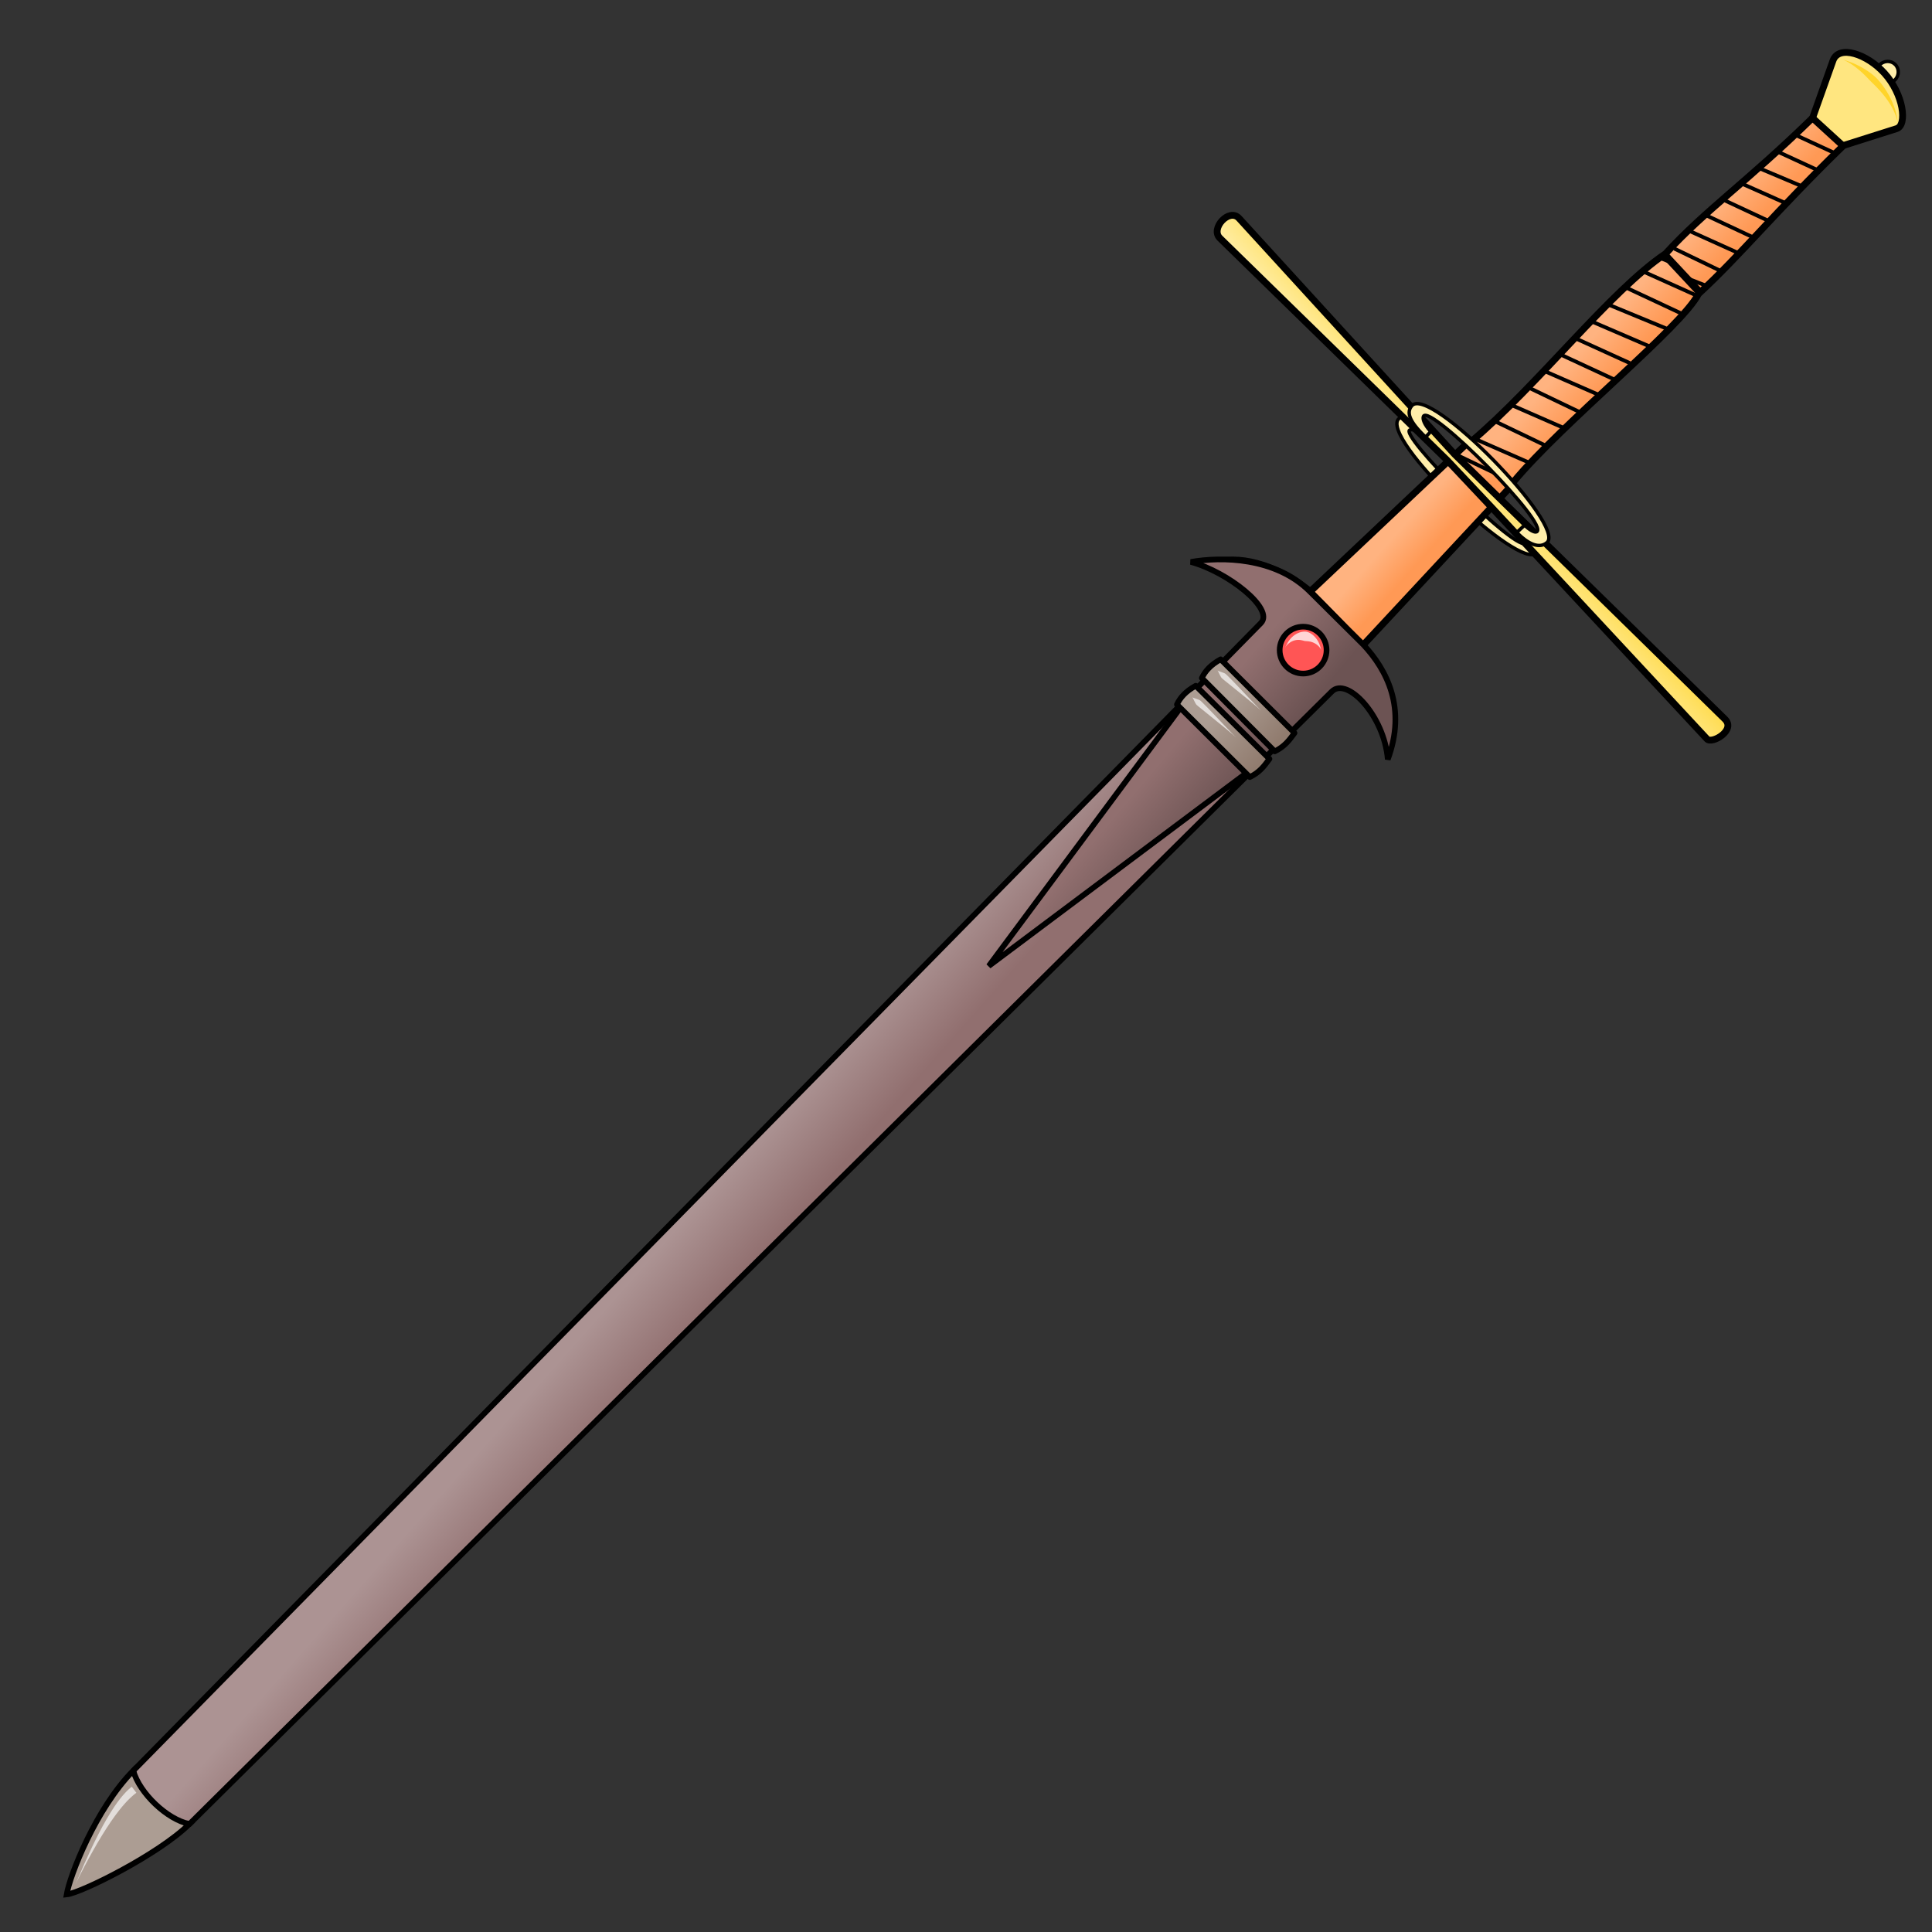 <svg cursor="default" version="1.1" viewBox="0 0 256 256" xmlns="http://www.w3.org/2000/svg" xmlns:xlink="http://www.w3.org/1999/xlink">
 <rect x="0" y="0" width="256" height="256" fill="#333333" stroke="none"/>
 <defs>
  <linearGradient id="linearGradient905">
   <stop stop-color="#917c6f" offset="0"/>
   <stop stop-color="#ac9d93" offset="1"/>
  </linearGradient>
  <linearGradient id="innoGrad3">
   <stop stop-color="#f95" offset="0"/>
   <stop stop-color="#ffb380" offset="1"/>
  </linearGradient>
  <linearGradient id="linearGradient2658" x1="-76.835" x2="-76.582" y1="52.517" y2="46.267" gradientTransform="matrix(-.637 .642 .642 .637 138.45 57.847)" gradientUnits="userSpaceOnUse" xlink:href="#innoGrad3"/>
  <linearGradient id="linearGradient2668" x1="-26.696" x2="-26.429" y1="51.804" y2="46.536" gradientTransform="matrix(-.637 .642 .642 .637 138.45 57.847)" gradientUnits="userSpaceOnUse" xlink:href="#innoGrad3"/>
  <linearGradient id="linearGradient2678" x1="87.378" x2="87.631" y1="53.086" y2="45.636" gradientTransform="matrix(-.637 .642 .642 .637 138.45 57.847)" gradientUnits="userSpaceOnUse">
   <stop stop-color="#f55" offset="0"/>
   <stop stop-color="#ff8080" offset="1"/>
  </linearGradient>
  <linearGradient id="linearGradient2716" x1="82.143" x2="86.786" y1="207.07" y2="201.89" gradientTransform="matrix(0 1 1 0 5.324 -3.958)" gradientUnits="userSpaceOnUse">
   <stop stop-color="#fd5" offset="0"/>
   <stop stop-color="#fea" offset="1"/>
  </linearGradient>
  <linearGradient id="linearGradient903" x1="104.9" x2="96.814" y1="160.38" y2="153.22" gradientTransform="translate(.534 .832)" gradientUnits="userSpaceOnUse">
   <stop stop-color="#916f6f" offset="0"/>
   <stop stop-color="#ac9393" offset="1"/>
  </linearGradient>
  <linearGradient id="linearGradient911" x1="164.14" x2="156.19" y1="103.26" y2="96.553" gradientTransform="translate(.534 .832)" gradientUnits="userSpaceOnUse">
   <stop stop-color="#6c5353" offset="0"/>
   <stop stop-color="#916f6f" offset="1"/>
  </linearGradient>
  <linearGradient id="linearGradient919" x1="166.34" x2="160.02" y1="100.31" y2="94.348" gradientTransform="translate(.534 .832)" gradientUnits="userSpaceOnUse" xlink:href="#linearGradient905"/>
  <linearGradient id="linearGradient927" x1="169.8" x2="163.47" y1="96.17" y2="90.801" gradientTransform="translate(.534 .832)" gradientUnits="userSpaceOnUse" xlink:href="#linearGradient905"/>
 </defs>
 <g stroke="#000">
  <path d="m180.32 85.276c2.86 3.063 3.99 8.196 3.798 12.785-2.863-7.197-5.675-10.536-7.499-8.736l-152.27 150.38c-3.728 3.681-10.855 7.949-12.57 8.117 0.369-2.22 3.958-8.806 8.514-13.433l149.52-151.83c1.664-1.688-3.374-7.037-7.828-8.23 3.665-0.654 8.634 1.376 12.177 4.501z" fill="url(#linearGradient2678)" fill-rule="evenodd" stroke-width=".904"/>
  <ellipse transform="matrix(-.705 .709 .709 .705 0 0)" cx="-169.55" cy="184.12" rx="1.485" ry="1.427" fill="#fea" stroke-linecap="round" stroke-linejoin="round" stroke-width=".452"/>
  <g fill-rule="evenodd">
   <path d="m240 16.115 2.88-8.084c0.76-2.132 4.495-0.896 6.81 1.659 2.545 2.807 3.074 6.895 1.618 7.356l-8.106 2.571c-1.525-0.62-3.111-1.023-3.202-3.502z" fill="#ffe680" stroke-width=".904"/>
   <path d="m200.54 63.86c6.548-7.889 22.231-20.479 24.525-24.923 5.563-5.134 10.12-10.806 19.152-19.606l-4.05-3.7c-8.81 8.596-14.075 12.096-19.48 17.991-7.274 4.871-16.934 17.463-25.767 24.904-0.283-0.35 5.214 6.248 5.62 5.334z" fill="url(#linearGradient2658)" stroke-width=".904"/>
   <path d="m189.53 57.103c-1.917-1.796-3.328-2.368-4.164-1.641-2.736 2.378 16.075 20.391 18.255 17.777 0.823-0.987 0.262-2.416-1.372-3.985l-0.966 1.053c0.615 0.554 1.183 0.752 0.906 1.567-0.666 1.956-17.243-14.621-15.324-14.923 0.743-0.117 1.338 0.47 1.659 1.084z" fill="#fea" stroke-width=".452"/>
  </g>
 </g>
 <path d="m244.07 7.857c0.533 0.174 1.25 0.357 2.29 0.896 0.976 0.505 1.8 1.118 2.228 1.543 0.18 0.18 0.409 0.432 0.655 0.745 0.591 0.749 1.18 1.7 1.605 2.75a8.845 8.845 0 0 1 0.645 2.805c-0.049-0.611-0.31-1.55-0.959-2.65-0.559-0.947-1.242-1.747-1.873-2.397-0.263-0.27-0.491-0.49-0.662-0.66-0.458-0.454-0.98-1.068-1.867-1.786-0.83-0.673-1.584-1.09-2.062-1.246z" fill="#ffd42a"/>
 <g stroke="#000">
  <path d="m194.46 58.682-20.872 19.724c2.39 2.418 4.82 4.836 6.867 7.254l19.718-21.184c-3.202-3.346-4.389-5.018-5.712-5.794z" fill="url(#linearGradient2668)" fill-rule="evenodd" stroke-width=".904"/>
  <path d="m192.75 60.202-28.57-31.275c-1.297-1.421-3.845 1.352-2.534 2.633l30.138 29.452 5.916 6.279 28.486 30.629c0.66 0.709 3.87-1.165 2.373-2.632l-29.895-29.292z" fill="url(#linearGradient2716)" fill-rule="evenodd" stroke-width=".904"/>
  <path d="m200.21 63.719-6.9-3.306" fill="none" stroke-width=".5"/>
  <path d="m202.03 69.578c0.559 0.61 1.295 1.025 1.574 0.894 1.87-0.879-14.206-17.078-14.99-15.301-0.15 0.337 0.107 1.079 0.96 2.016l-0.676 0.733c-2.271-2.16-2.54-3.318-1.82-4.16 2.36-2.75 20.5 15.938 17.9 18.136-0.98 0.829-2.414 0.278-3.994-1.346z" fill="#fea" fill-rule="evenodd" stroke-width=".452"/>
 </g>
 <g fill="none" stroke="#000">
  <path d="m243.11 20.283-5.224-2.41m3.103 4.731-5.223-2.41m2.846 4.419-5.491-2.321m3.326 4.554-5.715-2.545m3.633 4.978-6.116-2.858m3.995 5.001-6.294-2.947m4.274 5-6.428-2.902m4.264 5.357-6.206-2.99" stroke-width=".5"/>
  <path d="m225.16 38.667-4.554-4.88"/>
  <path d="m224.72 39.122-6.833-3.073m4.902 5.489-7.307-3.42m5.434 5.461-7.606-3.142m5.283 5.469-7.45-3.208m4.832 5.42-6.968-3.173m4.848 5.316-6.895-3.2m4.875 5.253-7.06-3.091m4.894 5.547-6.9-3.307m4.468 5.255-7.06-3.09m4.894 5.546-6.899-3.307m4.361 5.397-7.06-3.091m30.565-20.324-2.228-0.876m-1.876-2.012-2.228-0.877" stroke-width=".5"/>
 </g>
 <g fill-rule="evenodd" stroke="#000" stroke-width=".75">
  <path d="m166.2 101.82-141.1 139.88c-4.575 1.269-6.517 0.947-8.403 1.132 0.406-2.442-0.392-3.11 0.959-8.2l139.71-142.18c4.809 0.834 6.676 4.087 8.836 9.373z" fill="url(#linearGradient903)"/>
  <path d="m25.099 241.69c-4.101 4.049-14.381 9.151-16.268 9.335 0.406-2.442 3.811-11.314 8.823-16.403 0.837 2.991 4.506 6.484 7.445 7.068z" fill="#ac9d93"/>
  <path d="m180.65 85.42c3.146 3.369 5.75 8.43 3.238 15.204-0.465-5.807-5.399-10.984-7.405-9.004l-9.605 9.521-35.864 26.863 26.549-35.767 9.515-9.683c1.83-1.857-4.383-6.782-9.282-8.094 4.032-0.719 11.226-0.642 15.795 3.946z" fill="url(#linearGradient911)"/>
 </g>
 <circle cx="172.67" cy="86.144" r="3.106" fill="#f55" stroke="#000" stroke-linecap="round" stroke-width=".75"/>
 <path d="m170.27 85.839c0.226-0.426 0.735-0.866 1.341-1.005 0.551-0.126 0.968 0.027 1.212 0.088 0.027 0.007 0.052 0.012 0.074 0.016 0.222 0.038 0.602-0.01 1.117 0.206 0.545 0.229 0.951 0.669 1.069 1.033-0.12-0.371-0.195-0.92-0.65-1.535-0.408-0.551-0.949-0.873-1.323-0.937-0.038-0.007-0.081-0.012-0.127-0.014-0.458-0.028-1.1 0.141-1.656 0.615-0.595 0.508-0.835 1.114-1.057 1.532z" fill="#ffd5d5"/>
 <path d="m155.95 93.353c0.421-0.911 1.169-1.756 2.493-2.487l9.765 9.69c-0.671 0.907-1.254 1.757-2.601 2.41z" fill="url(#linearGradient919)" stroke="#000" stroke-linecap="round" stroke-linejoin="round" stroke-width=".75"/>
 <path d="m159.25 89.85c0.421-0.911 1.169-1.756 2.493-2.487l9.789 9.762c-0.671 0.907-1.278 1.781-2.625 2.434z" fill="url(#linearGradient927)" stroke="#000" stroke-linecap="round" stroke-linejoin="round" stroke-width=".75"/>
 <g fill="#e3dedb">
  <path d="m17.763 237.15-0.301-0.399c-0.592 0.447-1.359 1.241-2.296 2.623-0.695 1.026-1.391 2.237-2.072 3.556-1.553 3.006-2.646 5.766-3.093 6.729 0.289-0.623 1.843-3.739 3.529-6.483 0.773-1.258 1.538-2.384 2.284-3.328 1.01-1.277 1.744-1.917 2.251-2.299l-0.301-0.399z"/>
  <path d="m161.32 88.847c0.128 0.11 0.387 0.842 0.59 1.024 0.067 0.06 0.149 0.13 0.245 0.21 0.318 0.265 0.949 0.766 1.58 1.273 1.341 1.078 2.855 2.314 3.381 2.815-0.418-0.398-1.956-2.042-3.044-3.182-0.585-0.612-1.097-1.143-1.421-1.458-0.09-0.088-0.169-0.162-0.237-0.223-0.205-0.183-0.966-0.35-1.095-0.46z"/>
  <path d="m157.98 92.39c0.128 0.11 0.387 0.842 0.59 1.024 0.067 0.06 0.149 0.13 0.245 0.21 0.318 0.265 0.949 0.766 1.58 1.273 1.341 1.078 2.855 2.314 3.381 2.815-0.418-0.398-1.956-2.042-3.044-3.182-0.585-0.612-1.097-1.143-1.421-1.458-0.09-0.088-0.169-0.162-0.237-0.223-0.205-0.183-0.966-0.35-1.095-0.46z"/>
 </g>
</svg>
